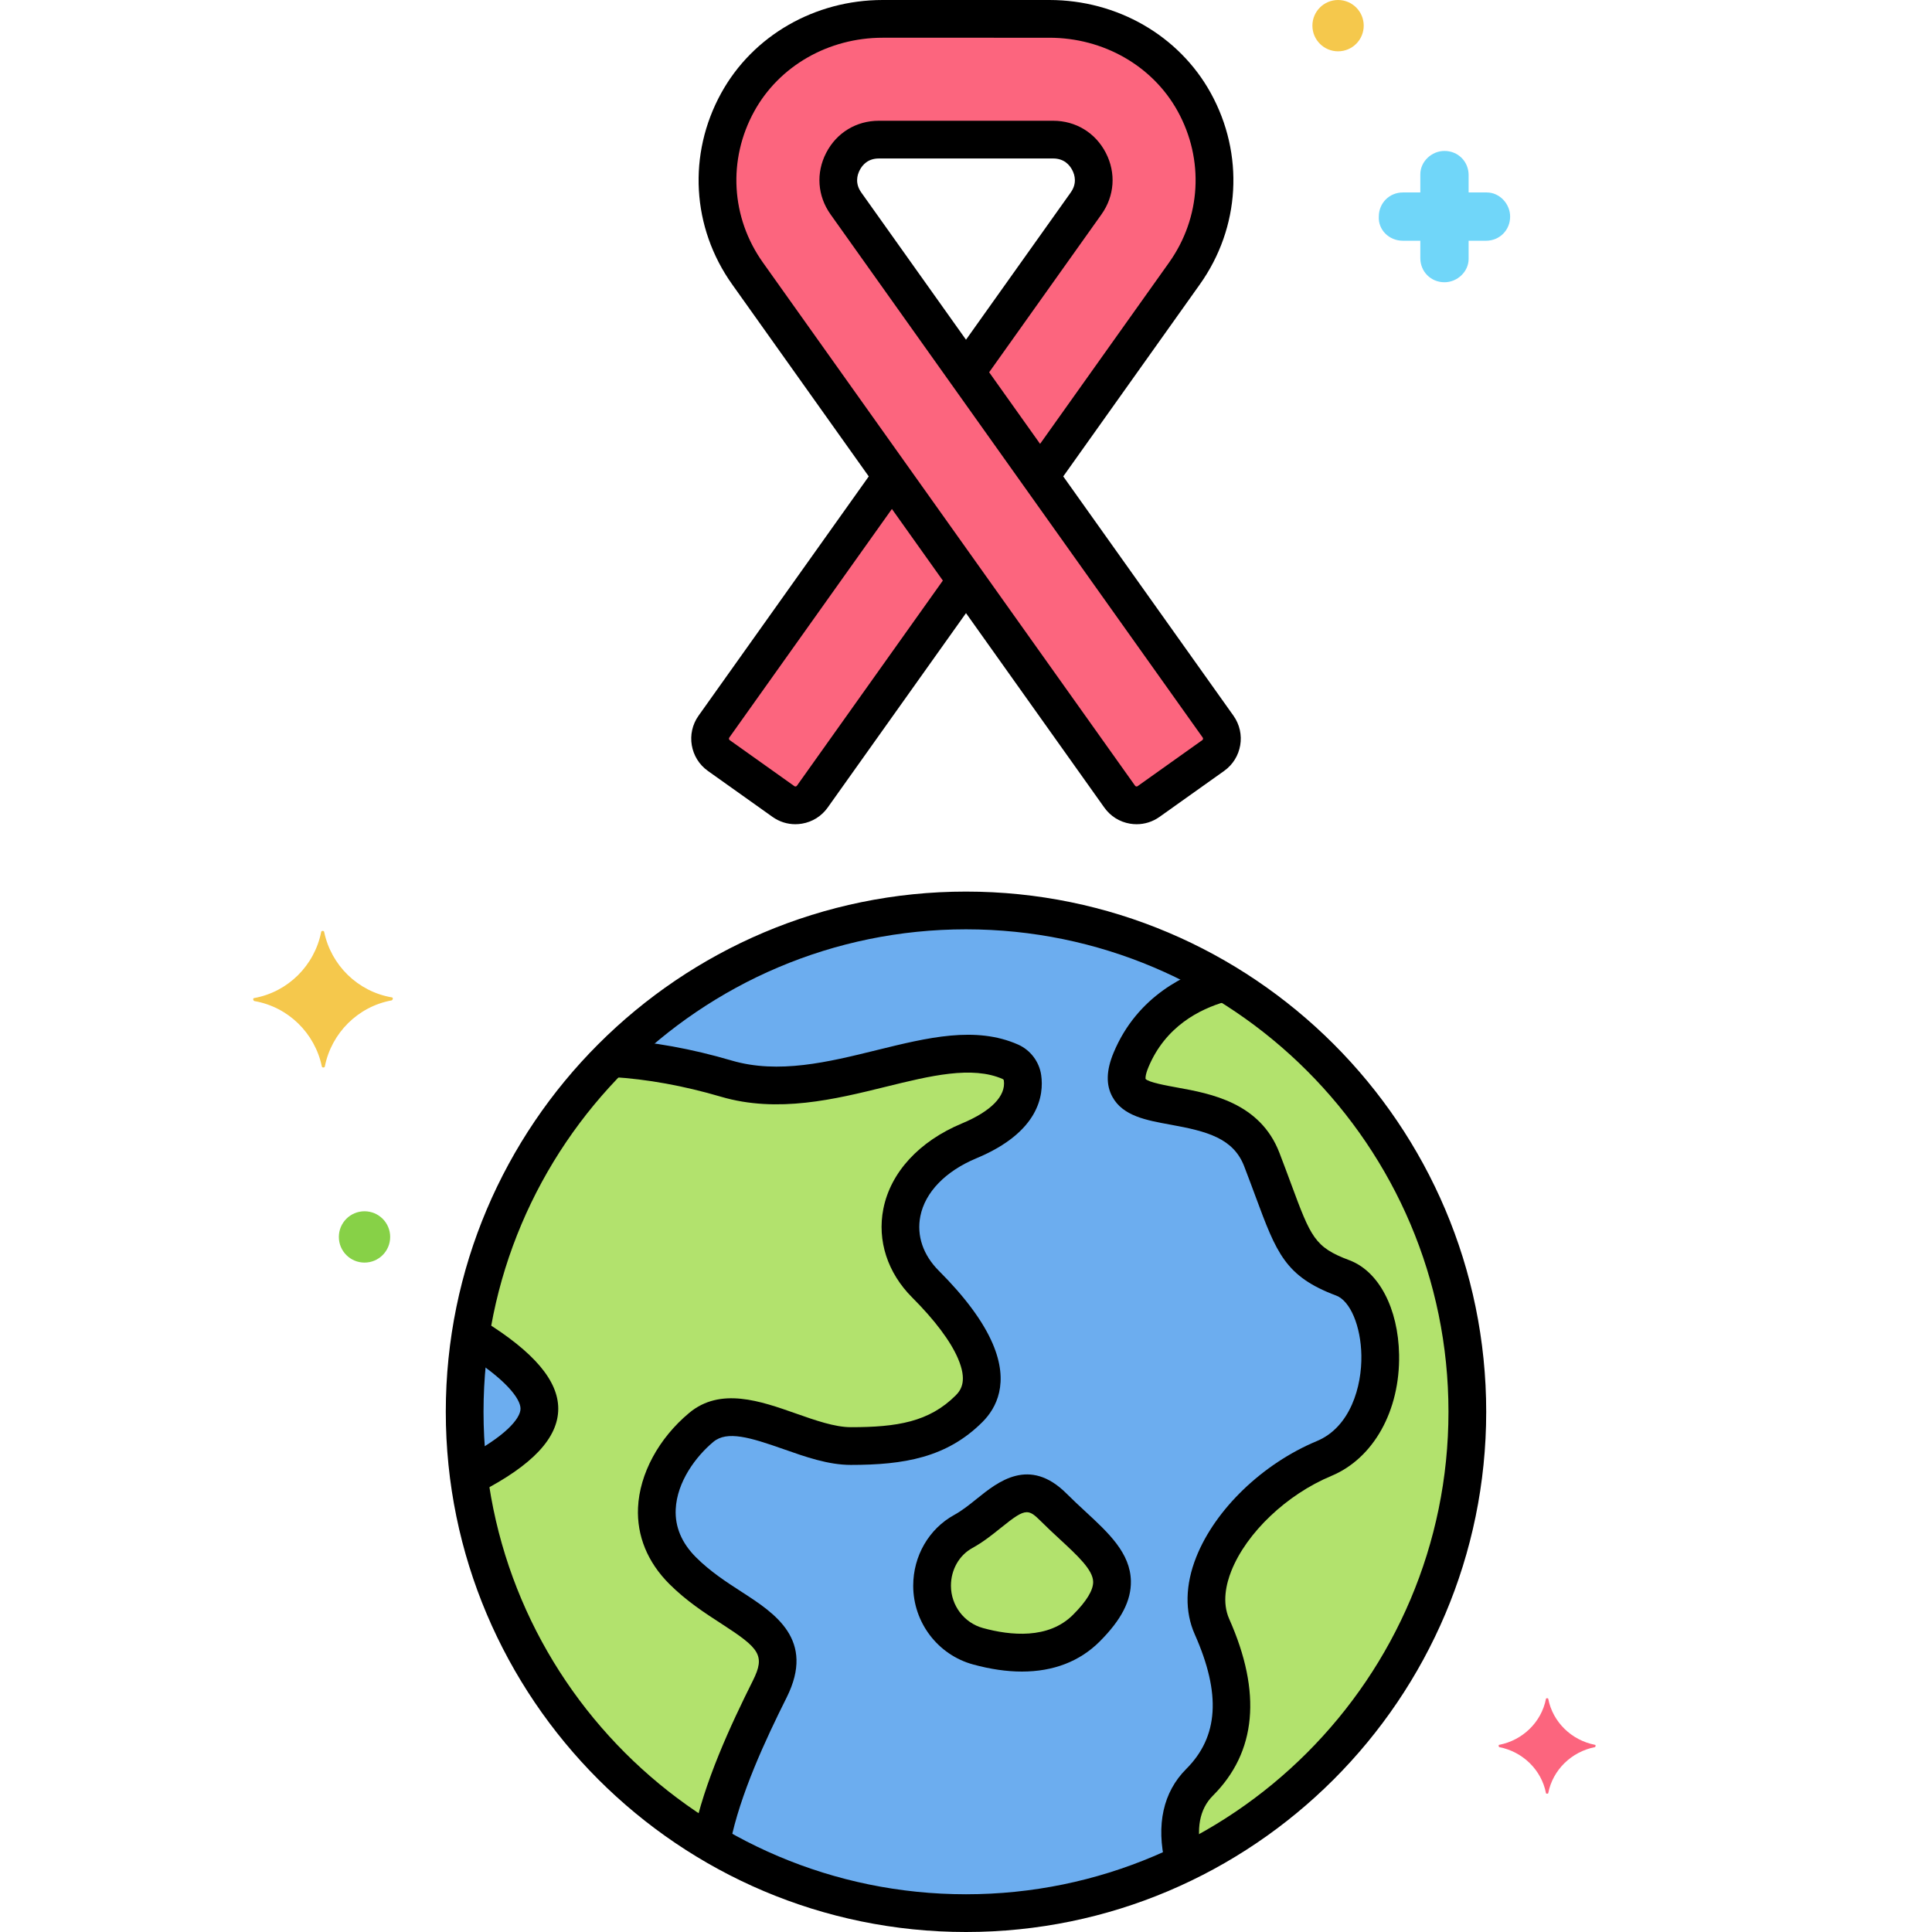 <svg enable-background="new 0 0 256 256" height="512" viewBox="0 0 256 256" width="512" xmlns="http://www.w3.org/2000/svg"><g id="Layer_39"><g><g><circle cx="128" cy="187.07" fill="#6cadef" r="66.43"/></g><g><path d="m194.43 187.07c0-24.142-12.881-45.273-32.143-56.904-3.414.867-9.532 3.349-12.419 10.279-3.926 9.422 13.204 2.476 17.33 13.204s4.126 13.204 10.728 15.679c6.602 2.476 7.427 19.805-2.476 23.931s-18.155 14.854-14.854 22.281 4.126 14.854-1.65 20.63c-3.102 3.102-2.871 7.392-1.994 10.701 22.182-10.758 37.478-33.492 37.478-59.801z" fill="#b2e26d"/></g><g><path d="m133.897 140.699c-9.882-4.373-24.157 6.195-37.668 2.221-6.177-1.817-11.393-2.513-15.298-2.724-9.7 9.74-16.397 22.471-18.584 36.691 4.481 2.715 9.125 6.352 9.125 9.77 0 3.47-4.788 6.711-9.331 9.006 2.676 20.704 14.872 38.415 32.068 48.597 1.33-7.231 5.31-15.496 7.796-20.468 4.126-8.252-4.951-9.077-11.553-15.679s-2.476-14.854 2.476-18.98 13.204 2.476 19.805 2.476c6.602 0 11.553-.825 15.679-4.951s0-10.728-5.777-16.504c-5.777-5.777-4.126-14.854 5.777-18.98 6.723-2.801 7.36-6.363 7.076-8.362-.131-.929-.735-1.734-1.591-2.113z" fill="#b2e26d"/></g><g><path d="m143.943 215.742c-4.068 4.068-9.948 3.602-14.359 2.392-3.602-.988-6.08-4.283-6.08-8.018 0-2.964 1.542-5.766 4.14-7.191 4.536-2.488 7.323-7.837 11.918-3.242 5.841 5.84 11.68 8.76 4.381 16.059z" fill="#b2e26d"/></g><g><path d="m161.403 96.285-23.586-33.157 19.13-26.893c4.77-6.705 5.286-15.462 1.293-22.703-3.818-6.926-11.296-11.032-19.204-11.032h-22.073c-7.907 0-15.386 4.106-19.204 11.031-3.992 7.241-3.477 15.998 1.293 22.703l19.13 26.893-23.585 33.157c-.878 1.235-.589 2.948.645 3.827l8.566 6.093c1.235.878 2.948.589 3.826-.645l20.366-28.63 20.365 28.63c.878 1.235 2.592 1.524 3.827.645l8.566-6.093c1.235-.878 1.523-2.592.645-3.826zm-49.314-69.326c-1.707-2.4-.846-4.688-.396-5.56s1.813-2.9 4.759-2.9h23.094c2.945 0 4.309 2.028 4.759 2.9s1.312 3.159-.396 5.56l-15.909 22.367z" fill="#fc657e"/></g><g><path d="m211.35 231.2c-3.1-.6-5.6-3-6.2-6.1 0-.1-.3-.1-.3 0-.6 3.1-3.1 5.5-6.2 6.1-.1 0-.1.2 0 .3 3.1.6 5.6 3 6.2 6.1 0 .1.3.1.3 0 .6-3.1 3.1-5.5 6.2-6.1.1-.1.1-.3 0-.3z" fill="#fc657e"/></g><g><path d="m185.9 31.9h2.3v2.3c0 1.8 1.4 3.2 3.2 3.2 1.7 0 3.2-1.4 3.2-3.1v-.1-2.3h2.3c1.8 0 3.2-1.4 3.2-3.2 0-1.7-1.4-3.2-3.1-3.2h-.1-2.3v-2.3c0-1.8-1.4-3.2-3.2-3.2-1.7 0-3.2 1.4-3.2 3.1v.1 2.3h-2.3c-1.8 0-3.2 1.4-3.2 3.2-.1 1.7 1.3 3.2 3.2 3.2-.1 0-.1 0 0 0z" fill="#70d6f9"/></g><g><circle cx="177.3" cy="3.4" fill="#f5c84c" r="3.4"/></g><g><path d="m33.699 132.245c4.496-.822 7.979-4.34 8.857-8.744-.001-.2.399-.202.4-.002.922 4.395 4.439 7.878 8.943 8.656.2-.001.201.299.002.4-4.496.822-7.979 4.34-8.857 8.744.001.2-.399.202-.4.002-.922-4.395-4.439-7.878-8.943-8.656-.2-.099-.202-.399-.002-.4z" fill="#f5c84c"/></g><g><path d="m128 256c-38.008 0-68.93-30.922-68.93-68.93s30.922-68.93 68.93-68.93 68.93 30.922 68.93 68.93-30.922 68.93-68.93 68.93zm0-132.86c-35.251 0-63.93 28.679-63.93 63.93s28.679 63.93 63.93 63.93 63.93-28.679 63.93-63.93-28.679-63.93-63.93-63.93z"/></g><g><g><path d="m150.612 109.214c-.293 0-.589-.024-.884-.074-1.381-.233-2.589-.99-3.4-2.132l-49.312-69.325c-5.361-7.536-5.916-17.252-1.446-25.359 4.192-7.602 12.389-12.324 21.393-12.324h22.073c9.004 0 17.201 4.722 21.394 12.324 4.47 8.106 3.916 17.824-1.445 25.359l-18.099 25.444 22.555 31.708c1.675 2.356 1.122 5.636-1.233 7.313l-8.566 6.094c-.899.638-1.95.972-3.03.972zm-33.649-104.214c-7.183 0-13.702 3.731-17.015 9.738-3.534 6.409-3.097 14.091 1.142 20.047l49.313 69.325c.039.055.092.088.158.099.068.011.127-.003.182-.042l8.566-6.094c.109-.078.135-.23.058-.34l-23.58-33.149c-.002-.002-.004-.005-.006-.008l-9.817-13.801c-.003-.004-.006-.009-.01-.013l-15.9-22.354c-1.738-2.444-1.955-5.493-.58-8.156s3.983-4.252 6.979-4.252h23.094c2.996 0 5.605 1.59 6.98 4.253s1.158 5.712-.58 8.155l-14.879 20.918 6.749 9.488 17.093-24.03c4.237-5.957 4.675-13.638 1.141-20.047-3.313-6.006-9.832-9.737-17.015-9.737zm-.51 16c-1.438 0-2.173.841-2.537 1.547-.364.705-.623 1.791.211 2.964l13.873 19.502 13.873-19.503c.834-1.172.575-2.259.211-2.963-.364-.706-1.1-1.547-2.537-1.547z"/></g></g><g><path d="m105.388 109.213c-1.08 0-2.131-.333-3.028-.972l-8.566-6.094c-2.355-1.676-2.908-4.956-1.233-7.312l23.192-32.604c.801-1.126 2.362-1.388 3.486-.588 1.125.8 1.389 2.361.588 3.486l-23.193 32.604c-.077.109-.052.262.058.34l8.566 6.094c.054.039.112.054.182.042.066-.011.119-.044.158-.099l19.824-27.87c.801-1.126 2.363-1.388 3.486-.588 1.125.8 1.389 2.361.588 3.486l-19.824 27.869c-.812 1.141-2.02 1.898-3.4 2.131-.295.05-.591.075-.884.075z"/></g><g><circle cx="48.3" cy="163.9" fill="#87d147" r="3.4"/></g><g><path d="m156.831 248.902c-1.131 0-2.155-.772-2.43-1.919-1.236-5.176-.276-9.526 2.776-12.58 4.283-4.282 4.643-9.953 1.134-17.847-1.338-3.01-1.268-6.553.202-10.247 2.523-6.337 8.793-12.365 15.975-15.358 4.474-1.864 5.975-7.284 5.901-11.358-.07-3.892-1.476-7.225-3.342-7.924-6.753-2.532-7.903-5.635-10.683-13.132-.44-1.187-.931-2.509-1.5-3.99-1.439-3.743-4.948-4.648-9.748-5.52-3.258-.591-6.335-1.15-7.723-3.701-.864-1.588-.81-3.5.166-5.841 3.178-7.627 9.789-10.518 13.447-11.562 1.333-.38 2.712.391 3.091 1.718.379 1.328-.391 2.711-1.718 3.09-3.412.974-7.952 3.27-10.205 8.677-.475 1.139-.38 1.55-.379 1.554.377.45 2.778.886 4.214 1.146 4.365.792 10.962 1.99 13.521 8.645.578 1.502 1.075 2.844 1.521 4.047 2.657 7.167 3.137 8.458 7.751 10.189 3.89 1.458 6.475 6.372 6.585 12.516.134 7.43-3.39 13.735-8.977 16.063-5.909 2.462-11.234 7.522-13.253 12.592-.67 1.683-1.263 4.153-.279 6.366 4.339 9.76 3.61 17.637-2.167 23.414-1.784 1.785-2.271 4.437-1.448 7.882.32 1.343-.508 2.692-1.851 3.013-.193.044-.389.067-.581.067z"/></g><g><path d="m62.462 198.002c-.907 0-1.782-.495-2.226-1.358-.631-1.228-.147-2.735 1.081-3.366 5.645-2.901 7.655-5.322 7.655-6.621 0-1.319-1.962-3.944-7.469-7.354-1.174-.727-1.536-2.268-.809-3.442.727-1.173 2.268-1.535 3.441-.809 6.618 4.1 9.836 7.896 9.836 11.605 0 3.861-3.392 7.481-10.37 11.068-.364.188-.754.277-1.139.277z"/></g><g><path d="m94.316 246.22c-.163 0-.328-.016-.494-.049-1.354-.271-2.231-1.589-1.96-2.943 1.407-7.017 4.965-14.67 7.907-20.554 1.676-3.351.84-4.277-4.169-7.517-2.176-1.408-4.643-3.003-6.916-5.276-2.879-2.879-4.312-6.374-4.143-10.105.204-4.496 2.74-9.193 6.785-12.563 4.132-3.442 9.445-1.569 14.134.082 2.531.892 5.15 1.814 7.272 1.814 6.139 0 10.383-.69 13.912-4.219.777-.777 1.515-2.035.295-4.88-.989-2.309-3.09-5.105-6.072-8.088-3.259-3.259-4.651-7.538-3.819-11.741.956-4.835 4.748-8.959 10.402-11.315 3.88-1.616 5.854-3.642 5.563-5.704-.011-.074-.063-.147-.129-.176-4.071-1.802-9.634-.432-15.522 1.018-6.711 1.654-14.317 3.528-21.838 1.315-4.92-1.447-9.747-2.323-14.347-2.604-1.378-.084-2.427-1.27-2.343-2.647s1.251-2.446 2.647-2.343c4.975.304 10.173 1.245 15.452 2.797 6.225 1.831 12.837.203 19.231-1.374 6.741-1.661 13.106-3.229 18.742-.735 1.633.723 2.804 2.273 3.057 4.046.371 2.625-.25 7.546-8.59 11.021-4.09 1.704-6.794 4.5-7.422 7.67-.51 2.575.36 5.145 2.45 7.234 3.478 3.477 5.877 6.725 7.133 9.654 2.239 5.225.499 8.532-1.355 10.386-4.718 4.717-10.387 5.684-17.447 5.684-2.978 0-6.006-1.067-8.934-2.098-4.423-1.558-7.459-2.467-9.271-.957-2.304 1.919-4.825 5.278-4.991 8.949-.105 2.323.797 4.457 2.683 6.343 1.899 1.899 4.033 3.279 6.097 4.614 4.343 2.809 9.748 6.305 5.926 13.951-2.804 5.605-6.187 12.864-7.478 19.301-.238 1.187-1.282 2.009-2.448 2.009z"/></g><g><path d="m135.411 221.491c-2.015 0-4.185-.314-6.488-.946-4.662-1.279-7.918-5.567-7.918-10.429 0-3.948 2.083-7.544 5.438-9.383 1.042-.572 2.05-1.383 3.024-2.167 2.76-2.222 6.933-5.583 11.864-.651.843.842 1.692 1.629 2.516 2.39 3.049 2.821 5.929 5.485 6.001 9.189.051 2.596-1.265 5.143-4.138 8.016-2.642 2.642-6.14 3.981-10.299 3.981zm.638-21.116c-.749 0-1.662.649-3.447 2.086-1.09.877-2.325 1.872-3.755 2.656-1.753.961-2.842 2.877-2.842 5 0 2.616 1.744 4.922 4.24 5.606 3.646 1.001 8.674 1.508 11.93-1.749 1.796-1.795 2.695-3.27 2.674-4.383-.03-1.576-2.055-3.448-4.397-5.615-.857-.793-1.744-1.614-2.655-2.525-.698-.696-1.175-1.076-1.748-1.076z"/></g></g></g></svg>